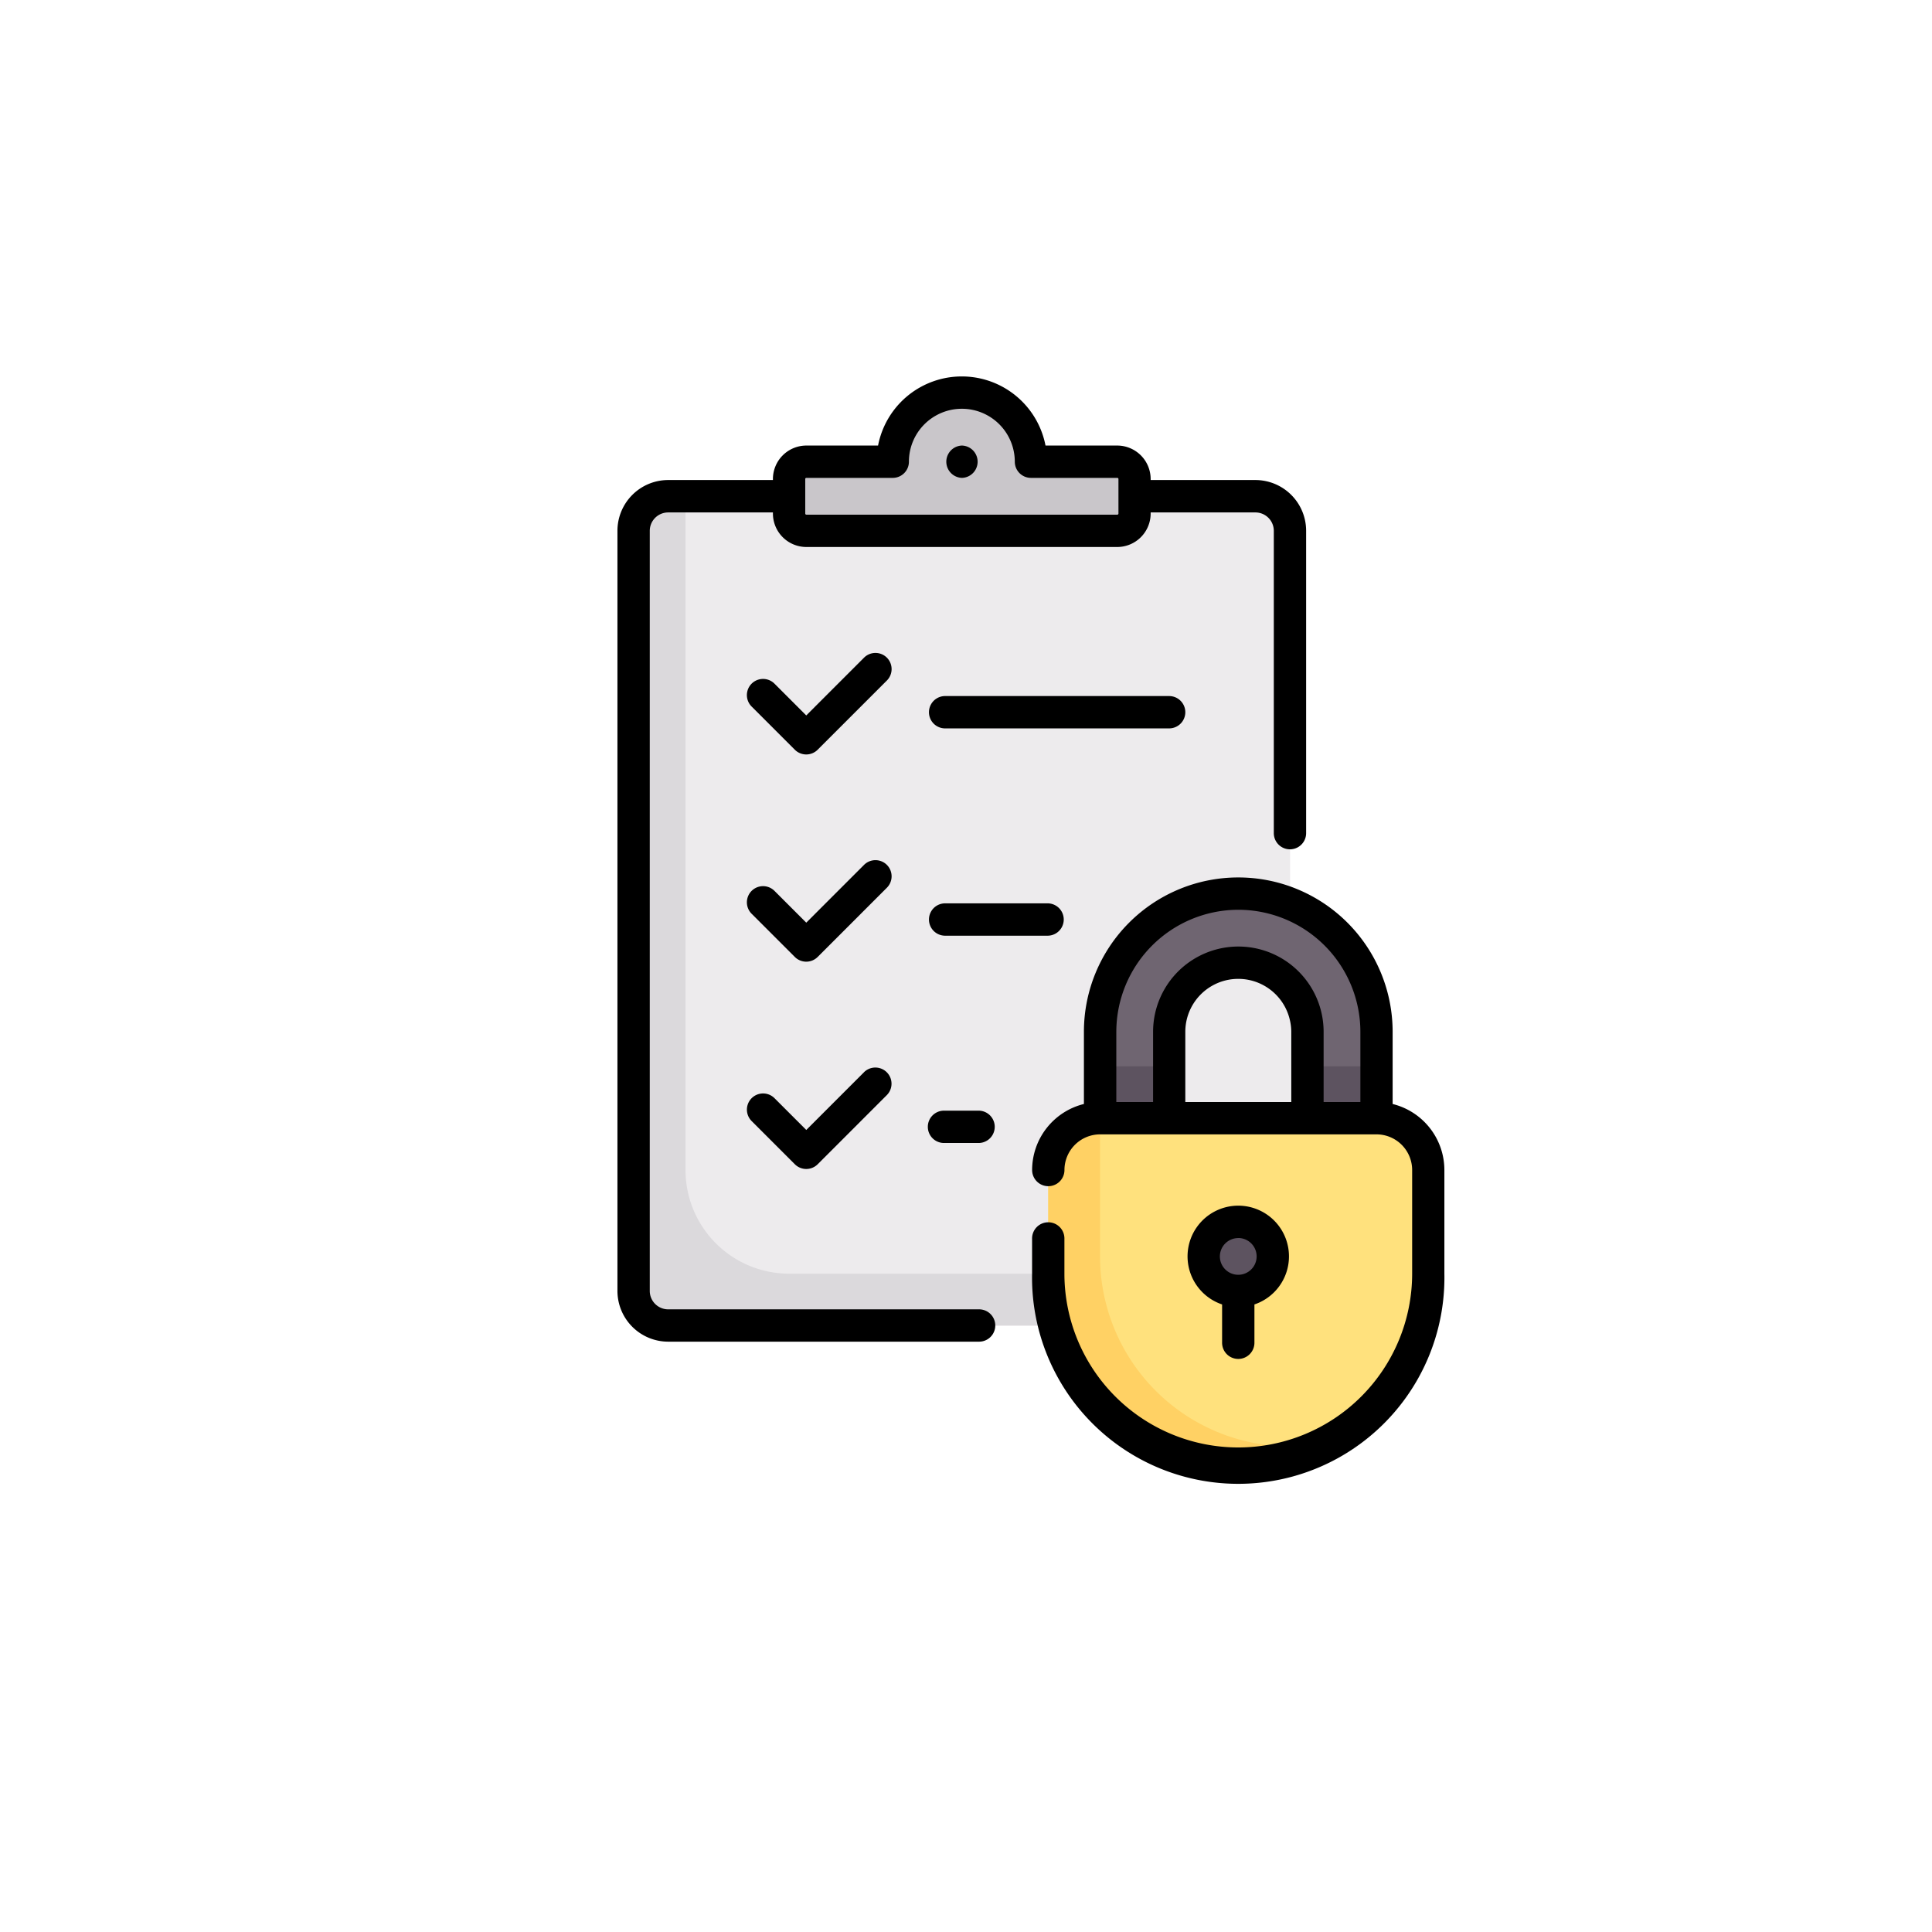 <svg xmlns="http://www.w3.org/2000/svg" xmlns:xlink="http://www.w3.org/1999/xlink" width="97" height="97" viewBox="0 0 97 97">
  <defs>
    <filter id="Base" x="0" y="0" width="97" height="97" filterUnits="userSpaceOnUse">
      <feOffset dy="3" input="SourceAlpha"/>
      <feGaussianBlur stdDeviation="3" result="blur"/>
      <feFlood flood-opacity="0.161"/>
      <feComposite operator="in" in2="blur"/>
      <feComposite in="SourceGraphic"/>
    </filter>
  </defs>
  <g id="Grupo_28534" data-name="Grupo 28534" transform="translate(-244.5 -918.001)">
    <g id="Icon" transform="translate(253.808 923.764)">
      <g transform="matrix(1, 0, 0, 1, -9.31, -5.76)" filter="url(#Base)">
        <circle id="Base-2" data-name="Base" cx="39.5" cy="39.5" r="39.5" transform="translate(9 6)" fill="#fff"/>
      </g>
    </g>
    <g id="Grupo_22885" data-name="Grupo 22885" transform="translate(275.5 936.902)">
      <path id="Trazado_5052" data-name="Trazado 5052" d="M102.853,97.23H73.364A1.735,1.735,0,0,1,71.629,95.5V57.332A1.735,1.735,0,0,1,73.364,55.6h29.49a1.735,1.735,0,0,1,1.735,1.735V95.5A1.735,1.735,0,0,1,102.853,97.23Z" transform="translate(-70.817 -49.582)" fill="#edebed"/>
      <path id="Trazado_5053" data-name="Trazado 5053" d="M79.435,94.628a5.2,5.2,0,0,1-5.2-5.2V55.6h-.867a1.735,1.735,0,0,0-1.735,1.735V95.5a1.735,1.735,0,0,0,1.735,1.735h29.49a1.735,1.735,0,0,0,1.735-1.735v-.867Z" transform="translate(-70.817 -49.582)" fill="#dbd9dc"/>
      <path id="Trazado_5054" data-name="Trazado 5054" d="M160.254,10.969h-3.56a.879.879,0,0,1-.851-.719,3.47,3.47,0,0,0-6.79,0,.879.879,0,0,1-.851.719h-3.56a.867.867,0,0,0-.867.867v1.735a.867.867,0,0,0,.867.867h15.612a.867.867,0,0,0,.867-.867V11.837A.867.867,0,0,0,160.254,10.969Z" transform="translate(-135.156 -6.689)" fill="#c9c6ca"/>
      <path id="Trazado_5055" data-name="Trazado 5055" d="M273.558,361.525h0a9.541,9.541,0,0,1-9.541-9.541v-5.2a2.6,2.6,0,0,1,2.6-2.6H280.5a2.6,2.6,0,0,1,2.6,2.6v5.2A9.541,9.541,0,0,1,273.558,361.525Z" transform="translate(-242.389 -306.938)" fill="#ffe17d"/>
      <path id="Trazado_5056" data-name="Trazado 5056" d="M295,239.968a6.939,6.939,0,0,0-6.939,6.939v4.337h3.469v-4.337a3.469,3.469,0,1,1,6.939,0v4.337h3.469v-4.337A6.939,6.939,0,0,0,295,239.968Z" transform="translate(-263.835 -214.004)" fill="#6f6571"/>
      <path id="Trazado_5057" data-name="Trazado 5057" d="M276.16,360.658a9.541,9.541,0,0,1-9.541-9.541v-6.939a2.6,2.6,0,0,0-2.6,2.6v5.2a9.527,9.527,0,0,0,13.824,8.516A9.559,9.559,0,0,1,276.16,360.658Z" transform="translate(-242.389 -306.938)" fill="#ffd164"/>
      <g id="Grupo_22884" data-name="Grupo 22884" transform="translate(24.23 34.638)">
        <rect id="Rectángulo_5056" data-name="Rectángulo 5056" width="3.469" height="2.602" fill="#5d5360"/>
        <rect id="Rectángulo_5057" data-name="Rectángulo 5057" width="3.469" height="2.602" transform="translate(10.409)" fill="#5d5360"/>
        <ellipse id="Elipse_1244" data-name="Elipse 1244" cx="1.734" cy="1.734" rx="1.734" ry="1.734" transform="translate(5.204 7.807)" fill="#5d5360"/>
      </g>
      <path id="Trazado_5058" data-name="Trazado 5058" d="M274.619,243.841v-3.624a7.75,7.75,0,1,0-15.5,0v3.624a3.419,3.419,0,0,0-2.6,3.315.811.811,0,1,0,1.623,0,1.792,1.792,0,0,1,1.79-1.79h13.877a1.792,1.792,0,0,1,1.79,1.79v5.2a8.729,8.729,0,1,1-17.459,0v-1.735a.812.812,0,1,0-1.623,0v1.735a10.352,10.352,0,1,0,20.7,0v-5.2A3.419,3.419,0,0,0,274.619,243.841Zm-7.75-9.751A6.134,6.134,0,0,1,273,240.217v3.525h-1.846v-3.525a4.281,4.281,0,0,0-8.562,0v3.525h-1.846v-3.525A6.134,6.134,0,0,1,266.868,234.09Zm2.658,9.652H264.21v-3.525a2.658,2.658,0,0,1,5.316,0Z" transform="translate(-235.699 -207.314)"/>
      <path id="Trazado_5059" data-name="Trazado 5059" d="M331.207,392.468a.812.812,0,0,0,.812-.812v-1.924a2.546,2.546,0,1,0-1.623,0v1.924A.811.811,0,0,0,331.207,392.468Zm0-6.071a.923.923,0,1,1-.923.923A.924.924,0,0,1,331.207,386.4Z" transform="translate(-300.038 -343.141)"/>
      <path id="Trazado_5060" data-name="Trazado 5060" d="M82.287,46.837H66.675a.924.924,0,0,1-.923-.923V7.75a.924.924,0,0,1,.923-.923h5.26v.056a1.681,1.681,0,0,0,1.679,1.679H89.226A1.681,1.681,0,0,0,90.9,6.883V6.827h5.26a.924.924,0,0,1,.923.923V22.929a.811.811,0,1,0,1.623,0V7.75A2.549,2.549,0,0,0,96.165,5.2H90.9V5.148a1.681,1.681,0,0,0-1.679-1.679h-3.6a4.281,4.281,0,0,0-8.407,0h-3.6a1.681,1.681,0,0,0-1.679,1.679V5.2h-5.26A2.549,2.549,0,0,0,64.129,7.75V45.914a2.549,2.549,0,0,0,2.546,2.546H82.287a.811.811,0,1,0,0-1.623ZM73.614,5.092h4.337a.812.812,0,0,0,.812-.812,2.658,2.658,0,1,1,5.316,0,.812.812,0,0,0,.811.812h4.337a.056.056,0,0,1,.056.056V6.883a.056.056,0,0,1-.056.056H73.614a.056.056,0,0,1-.056-.056V5.148A.056.056,0,0,1,73.614,5.092Z" transform="translate(-64.129 0)"/>
      <path id="Trazado_5061" data-name="Trazado 5061" d="M217.292,33.687a.812.812,0,0,0,0-1.623h-.009a.812.812,0,0,0,.009,1.623Z" transform="translate(-199.992 -28.595)"/>
      <path id="Trazado_5062" data-name="Trazado 5062" d="M221.318,149.11a.812.812,0,0,0-.811-.812H209.231a.812.812,0,0,0,0,1.623h11.275A.812.812,0,0,0,221.318,149.11Z" transform="translate(-192.807 -132.252)"/>
      <path id="Trazado_5063" data-name="Trazado 5063" d="M131.274,128.5a.811.811,0,0,0-1.148,0l-2.9,2.9-1.595-1.595a.811.811,0,1,0-1.148,1.148l2.168,2.168a.811.811,0,0,0,1.148,0l3.469-3.469A.812.812,0,0,0,131.274,128.5Z" transform="translate(-117.746 -114.381)"/>
      <path id="Trazado_5064" data-name="Trazado 5064" d="M209.231,244.492a.812.812,0,0,0,0,1.623h5.2a.812.812,0,0,0,0-1.623Z" transform="translate(-192.807 -218.038)"/>
      <path id="Trazado_5065" data-name="Trazado 5065" d="M131.274,224.689a.811.811,0,0,0-1.148,0l-2.9,2.9-1.595-1.595a.811.811,0,1,0-1.148,1.148l2.168,2.168a.811.811,0,0,0,1.148,0l3.469-3.469A.812.812,0,0,0,131.274,224.689Z" transform="translate(-117.746 -200.166)"/>
      <path id="Trazado_5066" data-name="Trazado 5066" d="M210.966,340.686h-1.735a.812.812,0,1,0,0,1.623h1.735a.812.812,0,0,0,0-1.623Z" transform="translate(-192.807 -303.824)"/>
      <path id="Trazado_5067" data-name="Trazado 5067" d="M130.127,320.883l-2.9,2.9-1.595-1.595a.811.811,0,1,0-1.148,1.148l2.168,2.168a.811.811,0,0,0,1.148,0l3.469-3.469a.811.811,0,1,0-1.148-1.148Z" transform="translate(-117.746 -285.952)"/>
    </g>
  </g>
</svg>
